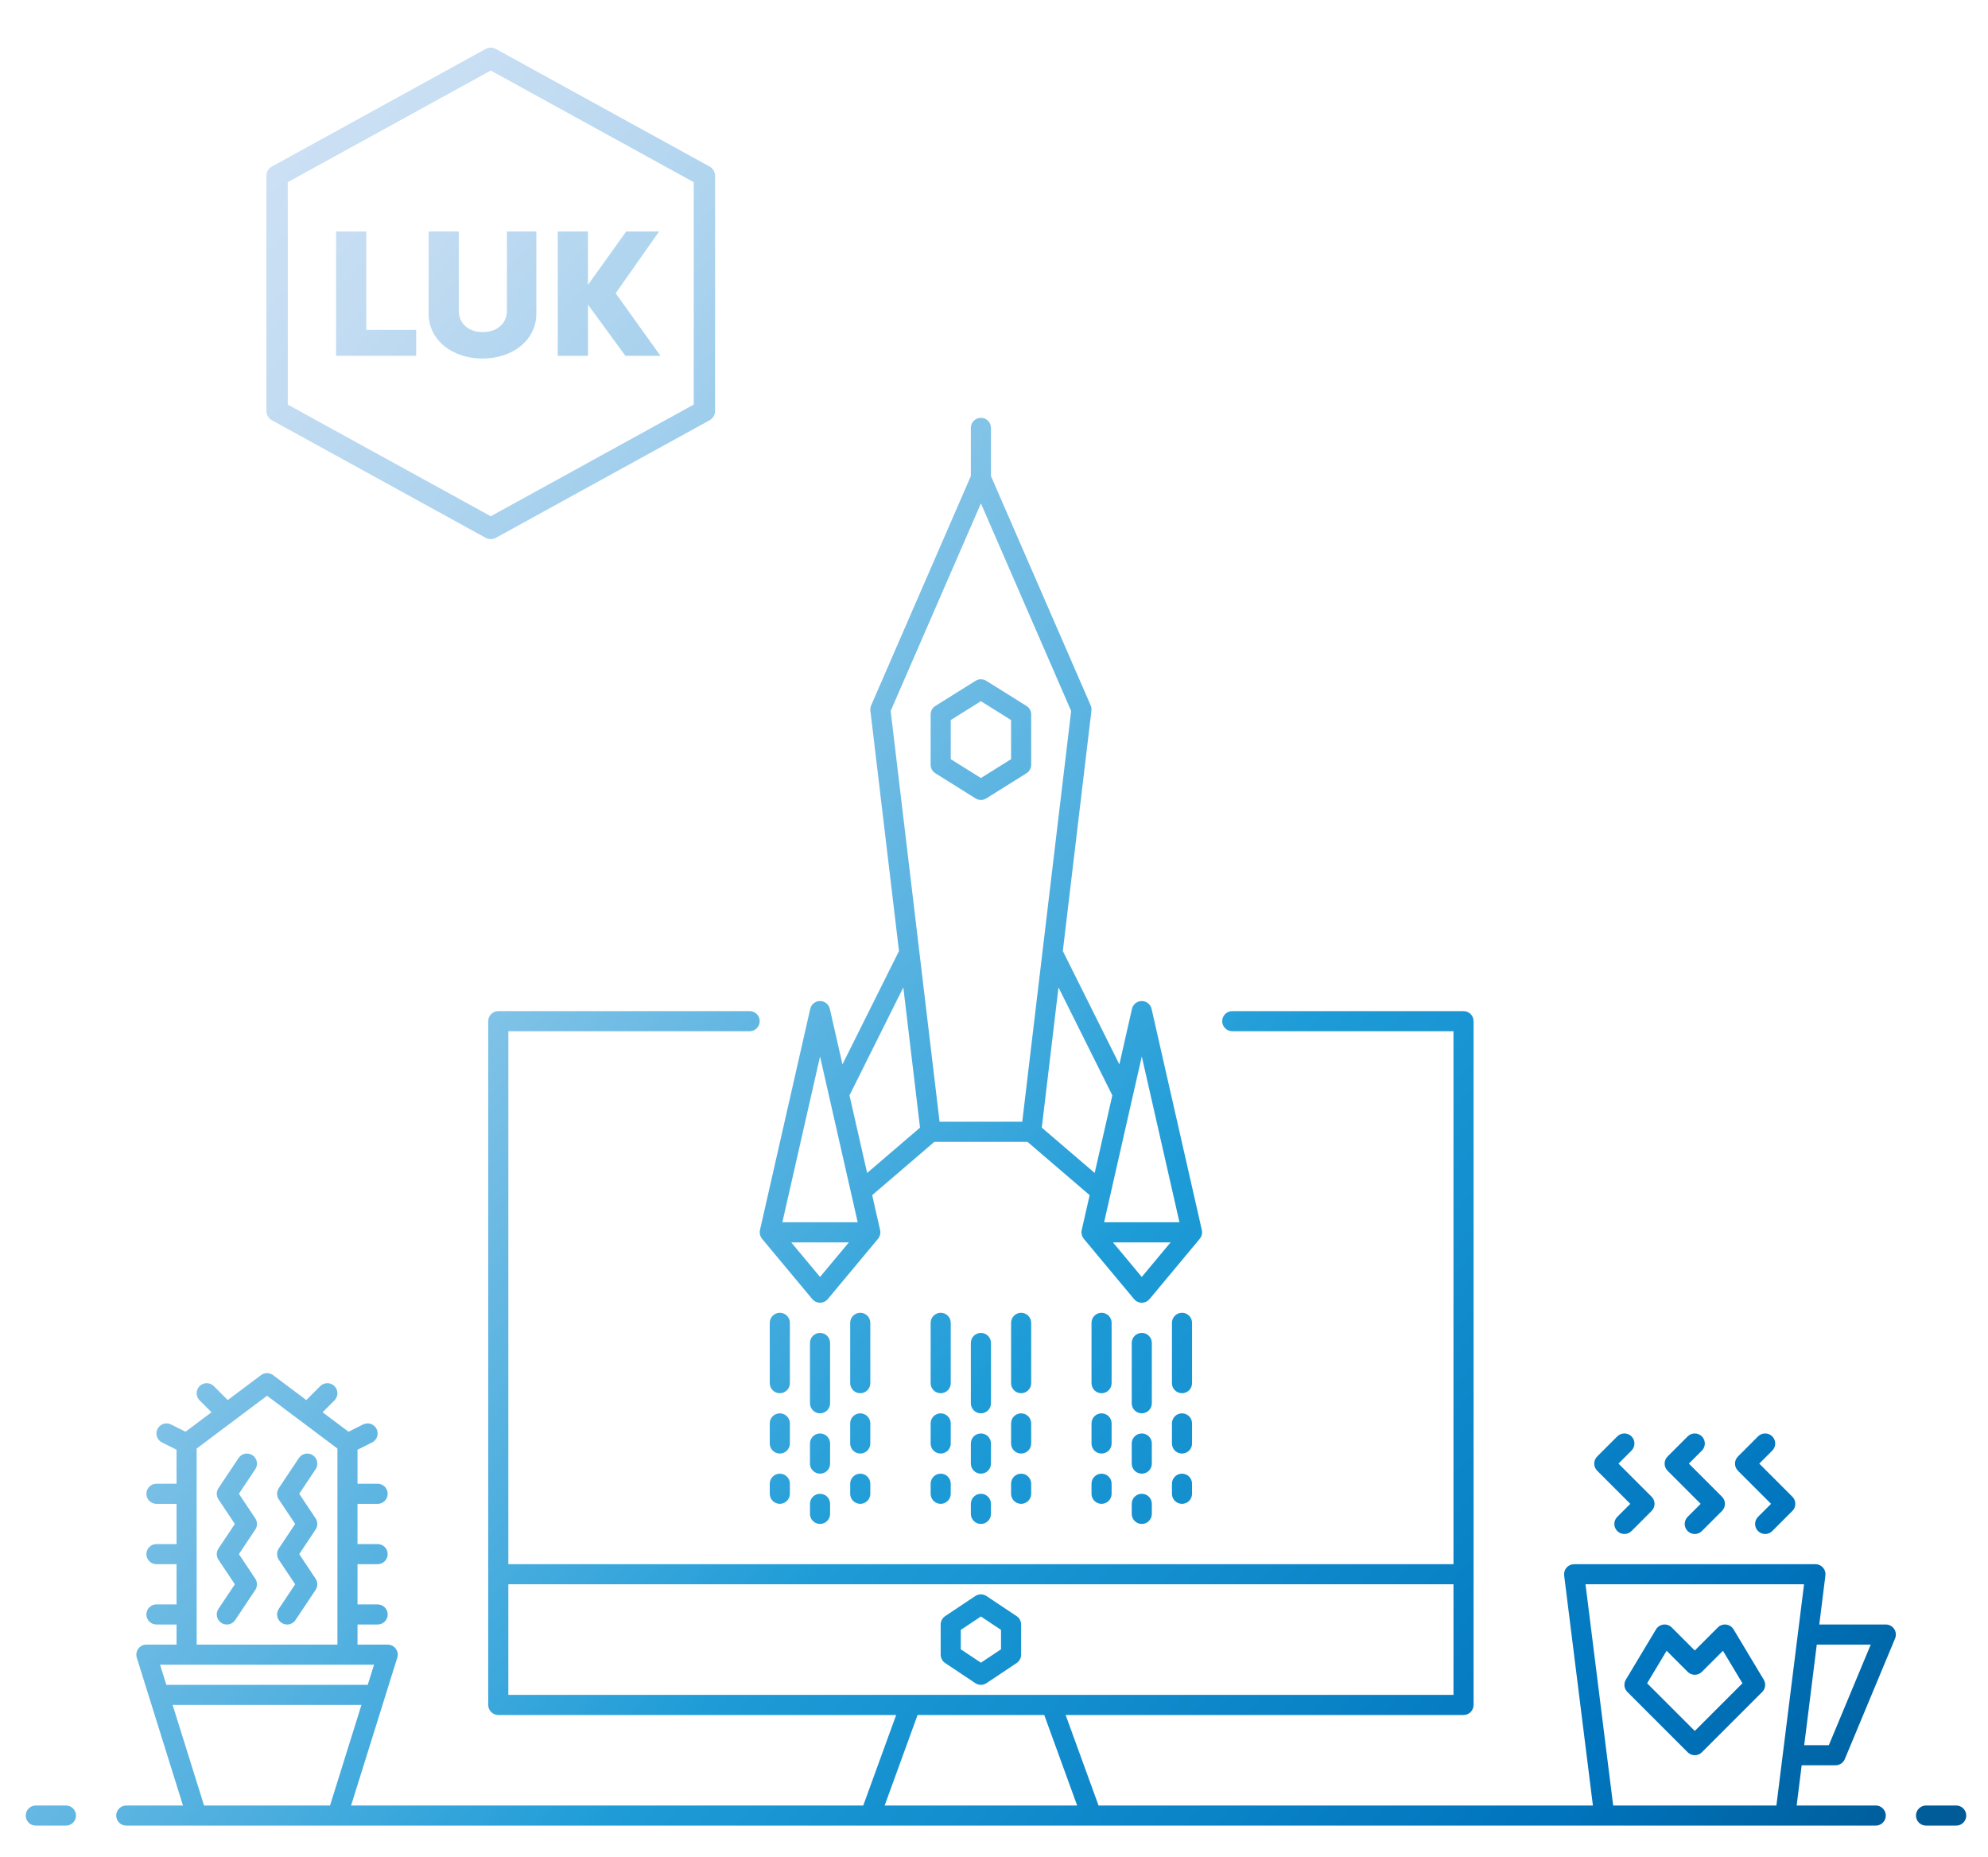 <?xml version="1.0" encoding="utf-8"?>
<!-- Generator: Adobe Illustrator 21.1.0, SVG Export Plug-In . SVG Version: 6.00 Build 0)  -->
<svg version="1.1" baseProfile="tiny" id="Layer_1" xmlns="http://www.w3.org/2000/svg" xmlns:xlink="http://www.w3.org/1999/xlink"
	 x="0px" y="0px" viewBox="0 0 500 467" xml:space="preserve">
<linearGradient id="SVGID_1_" gradientUnits="userSpaceOnUse" x1="-24.302" y1="148.257" x2="424.345" y2="538.26">
	<stop  offset="0" style="stop-color:#CCE0F4"/>
	<stop  offset="0.064" style="stop-color:#C3DCF2"/>
	<stop  offset="0.171" style="stop-color:#A9D2EE"/>
	<stop  offset="0.307" style="stop-color:#80C2E7"/>
	<stop  offset="0.465" style="stop-color:#47ACDE"/>
	<stop  offset="0.567" style="stop-color:#1E9CD7"/>
	<stop  offset="0.865" style="stop-color:#0075BE"/>
	<stop  offset="0.994" style="stop-color:#005B97"/>
</linearGradient>
<path fill="url(#SVGID_1_)" d="M401.704,369.858c-0.987-0.987-0.987-2.589,0-3.576l5.058-5.058
	c0.988-0.988,2.588-0.988,3.576,0c0.987,0.987,0.987,2.589,0,3.576l-3.27,3.27
	l8.327,8.327c0.987,0.987,0.987,2.589,0,3.576l-5.058,5.058
	c-0.494,0.494-1.141,0.74-1.788,0.74s-1.294-0.246-1.788-0.74
	c-0.987-0.987-0.987-2.589,0-3.576l3.27-3.27L401.704,369.858z M427.732,378.186
	l-3.27,3.27c-0.987,0.987-0.987,2.589,0,3.576
	c0.494,0.494,1.141,0.74,1.788,0.74s1.294-0.246,1.788-0.74l5.058-5.058
	c0.987-0.987,0.987-2.589,0-3.576l-8.327-8.327l3.27-3.27
	c0.987-0.987,0.987-2.589,0-3.576c-0.988-0.988-2.588-0.988-3.576,0l-5.058,5.058
	c-0.987,0.987-0.987,2.589,0,3.576L427.732,378.186z M445.435,378.186l-3.27,3.27
	c-0.987,0.987-0.987,2.589,0,3.576c0.494,0.494,1.141,0.74,1.788,0.74
	s1.294-0.246,1.788-0.74l5.058-5.058c0.987-0.987,0.987-2.589,0-3.576
	l-8.327-8.327l3.27-3.27c0.987-0.987,0.987-2.589,0-3.576
	c-0.988-0.988-2.588-0.988-3.576,0l-5.058,5.058c-0.987,0.987-0.987,2.589,0,3.576
	L445.435,378.186z M236.592,416.118V408.531c0-0.846,0.422-1.635,1.126-2.104
	l7.586-5.058c0.85-0.565,1.957-0.565,2.806,0l7.585,5.058
	c0.704,0.47,1.126,1.259,1.126,2.104v7.587c0,0.846-0.422,1.635-1.126,2.104
	l-7.585,5.058c-0.425,0.283-0.914,0.424-1.403,0.424
	c-0.489,0-0.978-0.141-1.403-0.424l-7.586-5.058
	C237.014,417.753,236.592,416.964,236.592,416.118z M241.649,414.765l5.058,3.372
	l5.058-3.372v-4.88l-5.058-3.372l-5.058,3.372V414.765z M63.507,365.966
	c-1.16-0.773-2.731-0.46-3.506,0.702l-5.057,7.587
	c-0.566,0.85-0.566,1.956,0,2.805l4.122,6.184l-4.122,6.185
	c-0.566,0.85-0.566,1.956,0,2.805l4.122,6.184l-4.122,6.185
	c-0.775,1.162-0.46,2.731,0.702,3.507c0.431,0.287,0.918,0.425,1.4,0.425
	c0.817,0,1.619-0.396,2.106-1.127l5.057-7.587c0.566-0.85,0.566-1.956,0-2.805
	l-4.122-6.184l4.122-6.185c0.566-0.85,0.566-1.956,0-2.805l-4.122-6.184
	l4.122-6.185C64.983,368.311,64.669,366.741,63.507,365.966z M78.68,365.966
	c-1.161-0.773-2.731-0.46-3.507,0.702l-5.058,7.587
	c-0.566,0.849-0.566,1.956,0,2.805l4.123,6.184l-4.123,6.185
	c-0.566,0.849-0.566,1.956,0,2.805l4.123,6.184l-4.123,6.185
	c-0.775,1.162-0.461,2.731,0.701,3.507c0.431,0.287,0.918,0.425,1.4,0.425
	c0.817,0,1.619-0.396,2.106-1.127l5.058-7.587c0.566-0.849,0.566-1.956,0-2.805
	l-4.123-6.184l4.123-6.185c0.566-0.849,0.566-1.956,0-2.805l-4.123-6.184
	l4.123-6.185C80.156,368.311,79.842,366.741,78.68,365.966z M492,454.05h-7.586
	c-1.396,0-2.528,1.132-2.528,2.528s1.132,2.528,2.528,2.528H492
	c1.396,0,2.528-1.132,2.528-2.528S493.396,454.05,492,454.05z M16.586,454.05H9
	c-1.396,0-2.529,1.132-2.529,2.528S7.604,459.106,9,459.106h7.586
	c1.396,0,2.529-1.132,2.529-2.528S17.983,454.05,16.586,454.05z M234.063,192.319
	v-12.644c0-0.872,0.449-1.682,1.188-2.145l10.115-6.322
	c0.82-0.513,1.86-0.513,2.681,0l10.115,6.322
	c0.74,0.462,1.188,1.272,1.188,2.145v12.644c0,0.872-0.448,1.682-1.188,2.145
	l-10.115,6.322c-0.41,0.256-0.875,0.384-1.34,0.384s-0.93-0.128-1.34-0.384
	l-10.115-6.322C234.512,194.001,234.063,193.191,234.063,192.319z M239.121,190.918
	l7.586,4.742l7.587-4.742v-9.841l-7.587-4.741l-7.586,4.741V190.918z
	 M191.134,309.369c0.002-0.007,0.001-0.014,0.002-0.021l12.644-55.634
	c0.262-1.151,1.285-1.968,2.466-1.968s2.204,0.816,2.466,1.968l3.173,13.96
	l14.22-28.512l-7.197-60.452c-0.053-0.445,0.014-0.896,0.192-1.307l25.078-57.68
	v-12.119c0-1.396,1.132-2.529,2.529-2.529s2.529,1.132,2.529,2.529v12.119
	l25.079,57.68c0.179,0.411,0.245,0.862,0.191,1.307l-7.197,60.452l14.22,28.513
	l3.173-13.961c0.262-1.151,1.285-1.968,2.466-1.968s2.204,0.816,2.466,1.968
	l12.644,55.634c0.002,0.008,0.001,0.015,0.003,0.023
	c0.038,0.174,0.06,0.353,0.06,0.537c0,0.003-0.001,0.005-0.001,0.008
	c-0,0.042-0.01,0.082-0.012,0.124c-0.008,0.144-0.021,0.285-0.051,0.421
	c-0.013,0.058-0.035,0.112-0.052,0.169c-0.035,0.118-0.074,0.233-0.125,0.343
	c-0.028,0.06-0.062,0.116-0.094,0.174c-0.058,0.102-0.12,0.199-0.19,0.291
	c-0.022,0.029-0.036,0.062-0.059,0.09l-12.644,15.173
	c-0.48,0.576-1.191,0.909-1.942,0.909c-0.75,0-1.462-0.333-1.942-0.909
	l-12.645-15.173c-0.023-0.028-0.037-0.061-0.059-0.09
	c-0.071-0.092-0.133-0.19-0.191-0.292c-0.033-0.058-0.066-0.113-0.094-0.173
	c-0.051-0.11-0.09-0.225-0.125-0.343c-0.017-0.057-0.04-0.111-0.053-0.169
	c-0.031-0.137-0.044-0.279-0.052-0.423c-0.002-0.041-0.012-0.081-0.012-0.122
	c0-0.003-0.001-0.005-0.001-0.008c0-0.185,0.022-0.364,0.06-0.537
	c0.002-0.008,0.001-0.016,0.003-0.023l1.998-8.793l-15.641-13.406h-23.416
	l-15.641,13.406l1.998,8.793c0.002,0.007,0.001,0.014,0.002,0.021
	c0.038,0.174,0.061,0.354,0.061,0.54c0,0.003-0.001,0.006-0.001,0.01
	c-0,0.034-0.009,0.066-0.01,0.1c-0.007,0.152-0.022,0.301-0.054,0.445
	c-0.012,0.055-0.034,0.107-0.05,0.16c-0.036,0.12-0.075,0.238-0.128,0.35
	c-0.028,0.059-0.061,0.114-0.093,0.171c-0.058,0.102-0.12,0.199-0.19,0.291
	c-0.022,0.029-0.036,0.063-0.06,0.091l-12.644,15.173
	c-0.48,0.576-1.192,0.909-1.943,0.909s-1.462-0.333-1.943-0.909l-12.644-15.173
	c-0.023-0.028-0.037-0.062-0.06-0.091c-0.071-0.092-0.133-0.189-0.19-0.291
	c-0.032-0.057-0.066-0.112-0.093-0.171c-0.052-0.112-0.092-0.23-0.128-0.35
	c-0.016-0.054-0.037-0.106-0.05-0.16c-0.032-0.144-0.048-0.293-0.054-0.445
	c-0.001-0.034-0.01-0.066-0.01-0.1c0-0.003-0.001-0.006-0.001-0.01
	C191.073,309.723,191.096,309.543,191.134,309.369z M213.492,312.437h-14.491
	l7.245,8.694L213.492,312.437z M294.413,312.437h-14.491l7.246,8.694L294.413,312.437z
	 M277.692,307.38h18.952l-9.475-41.695L277.692,307.38z M266.22,248.31
	l-4.199,35.269l13.302,11.401l4.437-19.521L266.22,248.31z M224.011,178.792
	l7.202,60.492c0,0.001,0,0.002,0,0.003l5.096,42.805h20.797
	l5.096-42.805c0-0.001,0-0.002,0-0.003l7.202-60.492l-22.696-52.201
	L224.011,178.792z M213.654,275.459l4.437,19.521l13.302-11.401l-4.199-35.268
	L213.654,275.459z M196.77,307.38h18.952l-9.476-41.695L196.77,307.38z
	 M443.215,425.492l-15.173,15.173c-0.494,0.494-1.141,0.74-1.788,0.74
	s-1.294-0.246-1.788-0.74l-15.173-15.173c-0.82-0.82-0.978-2.094-0.38-3.089
	l7.586-12.644c0.4-0.668,1.086-1.114,1.859-1.209
	c0.771-0.095,1.546,0.171,2.097,0.722l5.799,5.798l5.798-5.798
	c0.551-0.551,1.329-0.815,2.097-0.722c0.773,0.095,1.459,0.541,1.859,1.209
	l7.587,12.644C444.192,423.398,444.035,424.672,443.215,425.492z M438.242,423.312
	l-4.904-8.174l-5.296,5.296c-0.988,0.988-2.588,0.988-3.576,0l-5.297-5.296
	L414.266,423.312l11.988,11.988L438.242,423.312z M476.403,409.658
	c0.469,0.703,0.555,1.595,0.229,2.375l-12.645,30.345
	c-0.393,0.942-1.313,1.556-2.334,1.556h-8.513l-1.265,10.115h19.893
	c1.396,0,2.528,1.133,2.528,2.529s-1.132,2.529-2.528,2.529H31.759
	c-1.396,0-2.529-1.133-2.529-2.529s1.132-2.529,2.529-2.529h14.262l-11.618-37.177
	c-0.24-0.768-0.101-1.604,0.376-2.252s1.233-1.03,2.038-1.03h7.586V408.531
	h-5.058c-1.396,0-2.529-1.132-2.529-2.528s1.132-2.528,2.529-2.528h5.058v-10.116
	h-5.058c-1.396,0-2.529-1.132-2.529-2.528s1.132-2.528,2.529-2.528h5.058v-10.116
	h-5.058c-1.396,0-2.529-1.132-2.529-2.528s1.132-2.528,2.529-2.528h5.058v-8.553
	l-3.66-1.829c-1.249-0.624-1.755-2.144-1.131-3.393
	c0.624-1.248,2.141-1.757,3.393-1.131l3.659,1.829l6.532-4.899l-2.995-2.995
	c-0.988-0.987-0.988-2.589,0-3.576c0.987-0.988,2.589-0.988,3.576,0l3.506,3.506
	l8.361-6.271c0.898-0.674,2.136-0.674,3.034,0l8.361,6.271l3.506-3.506
	c0.987-0.988,2.589-0.988,3.576,0c0.988,0.987,0.988,2.589,0,3.576l-2.995,2.995
	l6.532,4.899l3.659-1.829c1.25-0.625,2.768-0.117,3.393,1.131
	c0.625,1.249,0.118,2.769-1.131,3.393l-3.66,1.829v8.553h5.058
	c1.396,0,2.529,1.132,2.529,2.528s-1.132,2.528-2.529,2.528h-5.058v10.116h5.058
	c1.396,0,2.529,1.132,2.529,2.528s-1.132,2.528-2.529,2.528h-5.058v10.116h5.058
	c1.396,0,2.529,1.132,2.529,2.528s-1.132,2.528-2.529,2.528h-5.058v5.059h7.586
	c0.805,0,1.561,0.382,2.038,1.03s0.616,1.484,0.376,2.252l-11.618,37.177h128.816
	l8.276-22.759H125.325c-1.396,0-2.529-1.132-2.529-2.528V256.804
	c0-1.396,1.132-2.528,2.529-2.528h63.22c1.396,0,2.529,1.132,2.529,2.528
	s-1.132,2.528-2.529,2.528h-60.691V393.359h237.707V259.332h-55.634
	c-1.396,0-2.528-1.132-2.528-2.528s1.132-2.528,2.528-2.528h58.162
	c1.396,0,2.528,1.132,2.528,2.528v171.958c0,1.396-1.132,2.528-2.528,2.528
	H268.019l8.276,22.759h124.336l-7.232-57.848c-0.091-0.72,0.133-1.443,0.613-1.987
	c0.479-0.544,1.17-0.854,1.896-0.854h60.691c0.726,0,1.416,0.311,1.896,0.854
	c0.48,0.544,0.704,1.268,0.613,1.987l-1.542,12.331h16.732
	C475.145,408.532,475.934,408.954,476.403,409.658z M127.854,426.233h101.152h35.403
	h101.152v-27.817H127.854V426.233z M222.501,454.049h48.412l-8.276-22.759h-31.86
	L222.501,454.049z M49.461,413.59h35.403v-49.312l-17.702-13.276l-17.701,13.276V413.59z
	 M40.256,418.646l1.581,5.059h50.65l1.581-5.059h-6.676H46.932H40.256z
	 M51.32,454.049H83.005l7.902-25.287H43.417L51.32,454.049z M446.78,454.049
	l6.955-55.633h-54.963l6.955,55.633H446.78z M470.506,413.589h-13.571l-3.161,25.288
	h6.195L470.506,413.589z M249.236,337.726c0-1.396-1.132-2.528-2.529-2.528
	s-2.529,1.132-2.529,2.528v15.172c0,1.396,1.132,2.528,2.529,2.528
	s2.529-1.132,2.529-2.528V337.726z M249.236,363.013
	c0-1.396-1.132-2.528-2.529-2.528s-2.529,1.132-2.529,2.528v5.058
	c0,1.396,1.132,2.528,2.529,2.528s2.529-1.132,2.529-2.528V363.013z
	 M259.351,332.668c0-1.396-1.132-2.528-2.528-2.528s-2.528,1.132-2.528,2.528
	v15.172c0,1.396,1.132,2.528,2.528,2.528s2.528-1.132,2.528-2.528V332.668z
	 M259.351,357.955c0-1.396-1.132-2.528-2.528-2.528s-2.528,1.132-2.528,2.528
	v5.058c0,1.396,1.132,2.528,2.528,2.528s2.528-1.132,2.528-2.528V357.955z
	 M239.121,332.668c0-1.396-1.132-2.528-2.529-2.528s-2.529,1.132-2.529,2.528
	v15.172c0,1.396,1.132,2.528,2.529,2.528s2.529-1.132,2.529-2.528V332.668z
	 M239.121,357.955c0-1.396-1.132-2.528-2.529-2.528s-2.529,1.132-2.529,2.528
	v5.058c0,1.396,1.132,2.528,2.529,2.528s2.529-1.132,2.529-2.528V357.955z
	 M246.707,375.657c-1.396,0-2.529,1.132-2.529,2.528v2.529
	c0,1.396,1.132,2.528,2.529,2.528s2.529-1.132,2.529-2.528v-2.529
	C249.236,376.789,248.104,375.657,246.707,375.657z M256.822,370.6
	c-1.396,0-2.528,1.132-2.528,2.528v2.529c0,1.396,1.132,2.528,2.528,2.528
	s2.528-1.132,2.528-2.528v-2.529C259.351,371.731,258.219,370.6,256.822,370.6z
	 M236.592,370.6c-1.396,0-2.529,1.132-2.529,2.528v2.529
	c0,1.396,1.132,2.528,2.529,2.528s2.529-1.132,2.529-2.528v-2.529
	C239.121,371.731,237.988,370.6,236.592,370.6z M208.775,337.726
	c0-1.396-1.132-2.528-2.529-2.528s-2.529,1.132-2.529,2.528v15.172
	c0,1.396,1.132,2.528,2.529,2.528s2.529-1.132,2.529-2.528V337.726z
	 M208.775,363.013c0-1.396-1.132-2.528-2.529-2.528s-2.529,1.132-2.529,2.528
	v5.058c0,1.396,1.132,2.528,2.529,2.528s2.529-1.132,2.529-2.528V363.013z
	 M218.89,332.668c0-1.396-1.132-2.528-2.529-2.528s-2.529,1.132-2.529,2.528
	v15.172c0,1.396,1.132,2.528,2.529,2.528s2.529-1.132,2.529-2.528V332.668z
	 M218.89,357.955c0-1.396-1.132-2.528-2.529-2.528s-2.529,1.132-2.529,2.528
	v5.058c0,1.396,1.132,2.528,2.529,2.528s2.529-1.132,2.529-2.528V357.955z
	 M198.66,332.668c0-1.396-1.132-2.528-2.529-2.528s-2.529,1.132-2.529,2.528v15.172
	c0,1.396,1.132,2.528,2.529,2.528s2.529-1.132,2.529-2.528V332.668z
	 M198.66,357.955c0-1.396-1.132-2.528-2.529-2.528s-2.529,1.132-2.529,2.528v5.058
	c0,1.396,1.132,2.528,2.529,2.528s2.529-1.132,2.529-2.528V357.955z
	 M206.246,375.657c-1.396,0-2.529,1.132-2.529,2.528v2.529
	c0,1.396,1.132,2.528,2.529,2.528s2.529-1.132,2.529-2.528v-2.529
	C208.775,376.789,207.643,375.657,206.246,375.657z M216.361,370.6
	c-1.396,0-2.529,1.132-2.529,2.528v2.529c0,1.396,1.132,2.528,2.529,2.528
	s2.529-1.132,2.529-2.528v-2.529C218.89,371.731,217.758,370.6,216.361,370.6z
	 M196.131,370.6c-1.396,0-2.529,1.132-2.529,2.528v2.529
	c0,1.396,1.132,2.528,2.529,2.528s2.529-1.132,2.529-2.528v-2.529
	C198.66,371.731,197.527,370.6,196.131,370.6z M289.696,337.726
	c0-1.396-1.132-2.528-2.528-2.528s-2.528,1.132-2.528,2.528v15.172
	c0,1.396,1.132,2.528,2.528,2.528s2.528-1.132,2.528-2.528V337.726z
	 M289.696,363.013c0-1.396-1.132-2.528-2.528-2.528s-2.528,1.132-2.528,2.528
	v5.058c0,1.396,1.132,2.528,2.528,2.528s2.528-1.132,2.528-2.528V363.013z
	 M299.812,332.668c0-1.396-1.132-2.528-2.528-2.528s-2.528,1.132-2.528,2.528
	v15.172c0,1.396,1.132,2.528,2.528,2.528s2.528-1.132,2.528-2.528V332.668z
	 M299.812,357.955c0-1.396-1.132-2.528-2.528-2.528s-2.528,1.132-2.528,2.528
	v5.058c0,1.396,1.132,2.528,2.528,2.528s2.528-1.132,2.528-2.528V357.955z
	 M279.581,332.668c0-1.396-1.132-2.528-2.528-2.528s-2.528,1.132-2.528,2.528
	v15.172c0,1.396,1.132,2.528,2.528,2.528s2.528-1.132,2.528-2.528V332.668z
	 M279.581,357.955c0-1.396-1.132-2.528-2.528-2.528s-2.528,1.132-2.528,2.528
	v5.058c0,1.396,1.132,2.528,2.528,2.528s2.528-1.132,2.528-2.528V357.955z
	 M287.168,375.657c-1.396,0-2.528,1.132-2.528,2.528v2.529
	c0,1.396,1.132,2.528,2.528,2.528s2.528-1.132,2.528-2.528v-2.529
	C289.696,376.789,288.564,375.657,287.168,375.657z M297.283,370.6
	c-1.396,0-2.528,1.132-2.528,2.528v2.529c0,1.396,1.132,2.528,2.528,2.528
	s2.528-1.132,2.528-2.528v-2.529C299.812,371.731,298.68,370.6,297.283,370.6z
	 M277.053,370.6c-1.396,0-2.528,1.132-2.528,2.528v2.529
	c0,1.396,1.132,2.528,2.528,2.528s2.528-1.132,2.528-2.528v-2.529
	C279.581,371.731,278.449,370.6,277.053,370.6z M124.723,135.247l53.737-29.555
	c0.858-0.473,1.392-1.375,1.392-2.354V44.227c0-0.98-0.534-1.882-1.392-2.354
	l-53.737-29.555c-0.807-0.443-1.783-0.443-2.59,0L68.396,41.872
	c-0.858,0.473-1.392,1.375-1.392,2.354v59.111c0,0.98,0.534,1.882,1.392,2.354
	l53.737,29.555c0.403,0.222,0.849,0.333,1.295,0.333
	S124.32,135.469,124.723,135.247z M72.378,45.815l51.05-28.078l51.05,28.078v55.933
	l-51.05,28.078l-51.05-28.078V45.815z M177.165,103.337h0.01H177.165z
	 M104.664,89.479v-6.517H92.12V58.217h-7.595v31.262H104.664z M134.896,58.217h-7.399
	v19.894c0,1.601-0.556,2.899-1.666,3.896c-1.111,0.997-2.581,1.495-4.41,1.495
	c-1.83,0-3.292-0.498-4.385-1.495c-1.095-0.996-1.642-2.294-1.642-3.896v-19.894
	h-7.595V78.797c0,1.732,0.359,3.3,1.078,4.704
	c0.718,1.405,1.69,2.597,2.916,3.577s2.654,1.739,4.288,2.278
	c1.633,0.539,3.381,0.809,5.243,0.809c1.862,0,3.617-0.27,5.267-0.809
	c1.649-0.539,3.087-1.298,4.312-2.278c1.225-0.98,2.197-2.172,2.916-3.577
	c0.718-1.404,1.078-2.972,1.078-4.704V58.217z M166.109,89.479L154.839,73.75
	l10.927-15.533h-8.281l-9.604,13.426V58.217h-7.595v31.262h7.595v-12.887
	l9.408,12.887H166.109z"/>
</svg>
